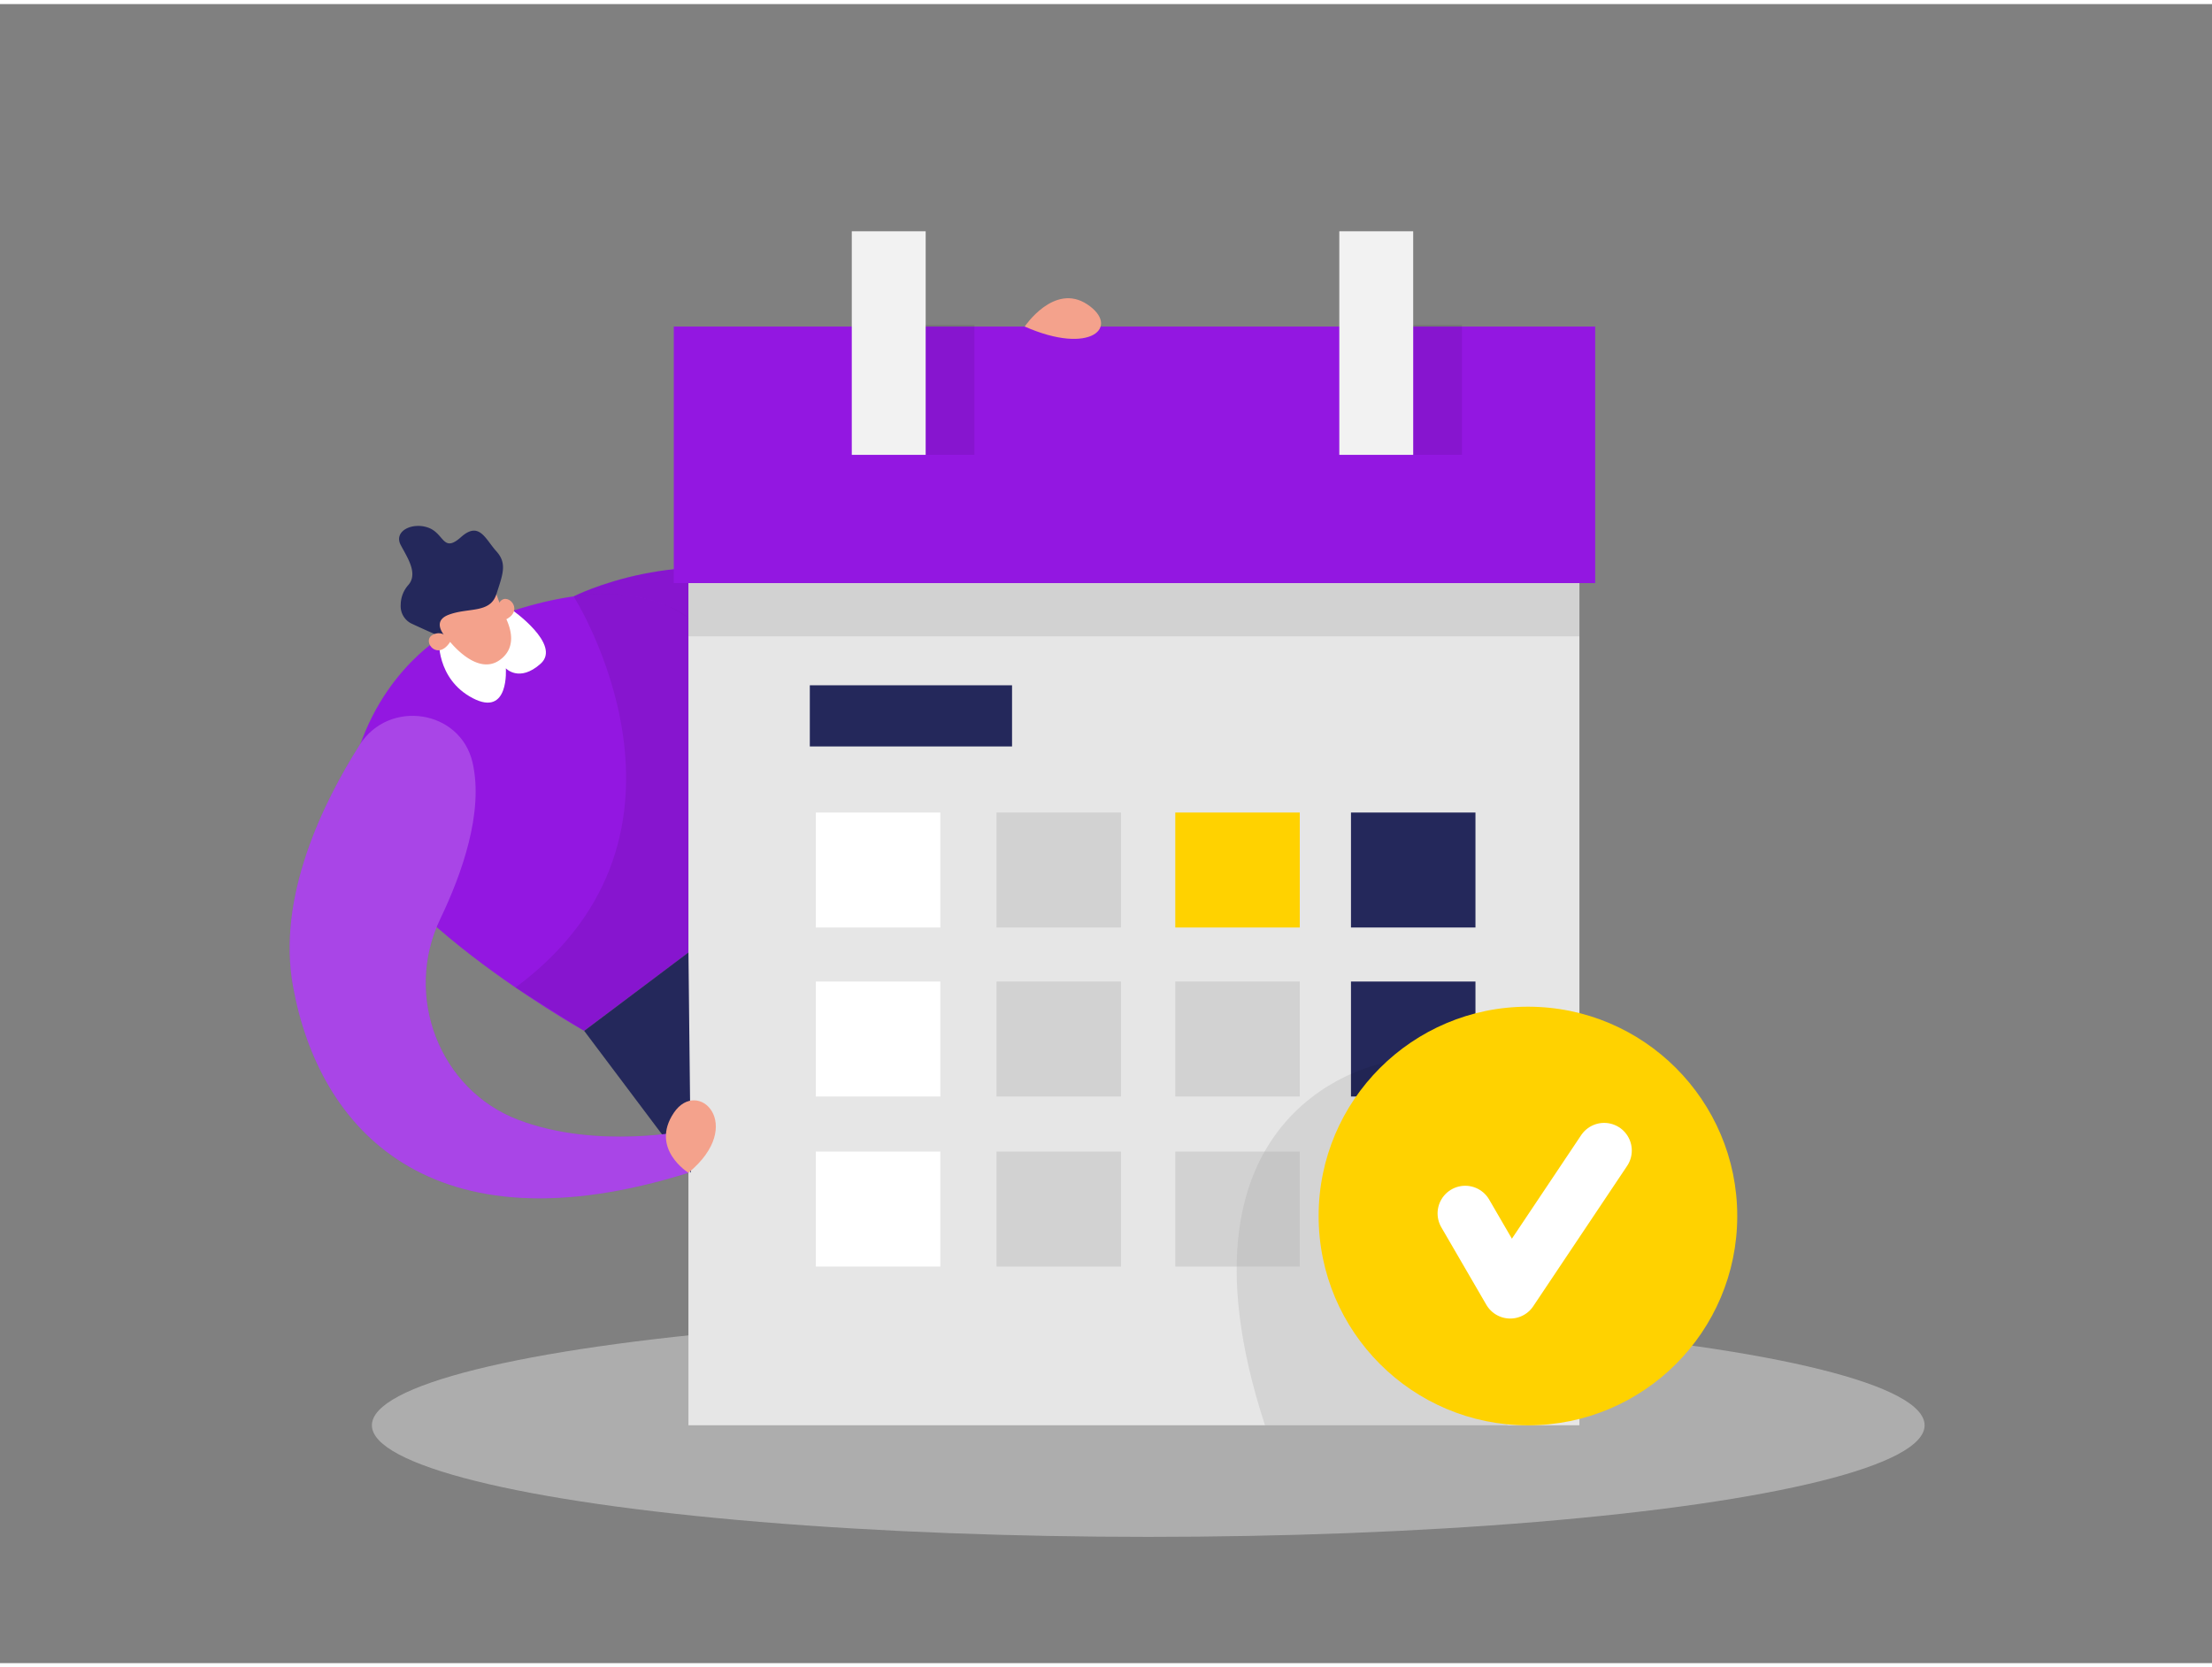 <svg id="Layer_1" data-name="Layer 1" xmlns="http://www.w3.org/2000/svg" viewBox="0 0 400 300" width="406" height="306" class="illustration styles_illustrationTablet__1DWOa"><rect x="0" y="0" width="400" height="300" fill="#808080" stroke="none"/><title>#15 calendar</title><path d="M103.73,107.11s19.49-10,41.49-2.41-20.74,20-20.74,20Z" fill="#9317E1"></path><path d="M103.73,107.11s19.49-10,41.49-2.41-20.74,20-20.74,20Z" opacity="0.08"></path><path d="M80,114.32S66.63,122,63.3,141s42.33,44.67,42.33,44.67L134,164.38s16.85-74.22-42.41-54.3Z" fill="#9317E1"></path><ellipse cx="207.64" cy="256.99" rx="140.39" ry="20.18" fill="#e6e6e6" opacity="0.45"></ellipse><rect x="124.49" y="71.77" width="161.12" height="185.22" fill="#e6e6e6"></rect><rect x="244.3" y="176.75" width="22.51" height="20.79" fill="#24285b"></rect><rect x="244.3" y="207.5" width="22.51" height="20.79" fill="#a5a5a5"></rect><path d="M250.54,191.42s-41,6.81-21.79,65.57h43.88Z" opacity="0.08"></path><polygon points="105.64 185.67 124.93 211.33 124.49 171.5 105.64 185.67" fill="#24285b"></polygon><rect x="121.84" y="58.31" width="166.62" height="46.39" fill="#9317E1"></rect><circle cx="276.3" cy="219.15" r="37.85" fill="#ffd200"></circle><polyline points="264.96 218.68 273.1 232.69 290.08 207.31" fill="none" stroke="#fff" stroke-linecap="round" stroke-linejoin="round" stroke-width="10"></polyline><rect x="154.03" y="41.08" width="13.36" height="40.43" fill="#f2f2f2"></rect><rect x="167.39" y="58" width="8.82" height="23.5" opacity="0.08"></rect><rect x="255.55" y="58" width="8.82" height="23.5" opacity="0.08"></rect><rect x="242.19" y="41.08" width="13.36" height="40.43" fill="#f2f2f2"></rect><rect x="146.44" y="123.18" width="36.57" height="11.06" fill="#24285b"></rect><rect x="147.53" y="146.19" width="22.51" height="20.79" fill="#fff"></rect><rect x="180.2" y="146.19" width="22.51" height="20.79" fill="#a5a5a5" opacity="0.32"></rect><rect x="212.53" y="146.19" width="22.51" height="20.79" fill="#ffd200"></rect><rect x="244.3" y="146.19" width="22.51" height="20.79" fill="#24285b"></rect><path d="M79.37,114.71s-.57,7.29,6.1,10.79,6-5.39,6-5.39,2.43,2.62,6.29-.83-5.21-9.77-5.21-9.77Z" fill="#fff"></path><rect x="147.53" y="176.75" width="22.51" height="20.79" fill="#fff"></rect><rect x="180.2" y="176.75" width="22.51" height="20.79" fill="#a5a5a5" opacity="0.32"></rect><rect x="212.53" y="176.75" width="22.51" height="20.79" fill="#a5a5a5" opacity="0.32"></rect><rect x="147.53" y="207.5" width="22.51" height="20.79" fill="#fff"></rect><rect x="180.2" y="207.5" width="22.51" height="20.79" fill="#a5a5a5" opacity="0.32"></rect><rect x="212.53" y="207.5" width="22.51" height="20.79" fill="#a5a5a5" opacity="0.32"></rect><path d="M89.76,106.66a41.88,41.88,0,0,0,1.76,4.47c.94,2,1.81,5.22-1,7.37-4.3,3.32-9.43-3.55-9.43-3.55s-6.61-5.51-2-9.13C83.33,102.57,87.39,99.7,89.76,106.66Z" fill="#f4a28c"></path><path d="M73.88,105a5.46,5.46,0,0,0-1.42,3.64A3.51,3.51,0,0,0,74.37,112c3.12,1.47,6.73,3,6.73,3s-3.55-3.19,0-4.56,7.52-.19,8.66-3.73,2-5.55,0-7.76-3.09-5.51-6.39-2.57-3-.62-5.89-1.69-6.38.59-5,3.16C73.64,100.05,75.62,102.91,73.88,105Z" fill="#24285b"></path><path d="M85.46,137.18c-2.19-9.6-15.13-11.55-20.41-3.24C58.44,144.37,50,161.48,53,177.67c4.66,25.66,24.71,48.33,71.52,33.66v-7.66s-16.5,3.53-30.8-1.91-20.8-22.48-14.08-36.39C83.5,157.32,87.5,146.14,85.46,137.18Z" fill="#9317E1"></path><path d="M85.46,137.18c-2.19-9.6-15.13-11.55-20.41-3.24C58.44,144.37,50,161.48,53,177.67c4.66,25.66,24.71,48.33,71.52,33.66v-7.66s-16.5,3.53-30.8-1.91-20.8-22.48-14.08-36.39C83.5,157.32,87.5,146.14,85.46,137.18Z" fill="#fff" opacity="0.2"></path><path d="M124.49,211.33s-7-4.33-2.65-10.83S135,202.67,124.49,211.33Z" fill="#f4a28c"></path><rect x="124.49" y="104.7" width="161.12" height="9.62" fill="#a5a5a5" opacity="0.32"></rect><path d="M81.55,115.1s-1.44-2.14-3.38-1S79.2,119.06,81.55,115.1Z" fill="#f4a28c"></path><path d="M90.82,111.56S89,109.72,90.47,108,95.17,110,90.82,111.56Z" fill="#f4a28c"></path><path d="M185.3,58.31s5.33-8,11.33-4S197.3,63.61,185.3,58.31Z" fill="#f4a28c"></path><path d="M103.73,107.11s27.2,42.72-10.51,70.72l12.41,7.84,18.86-14.17V111S117.56,105,103.73,107.11Z" opacity="0.08"></path></svg>